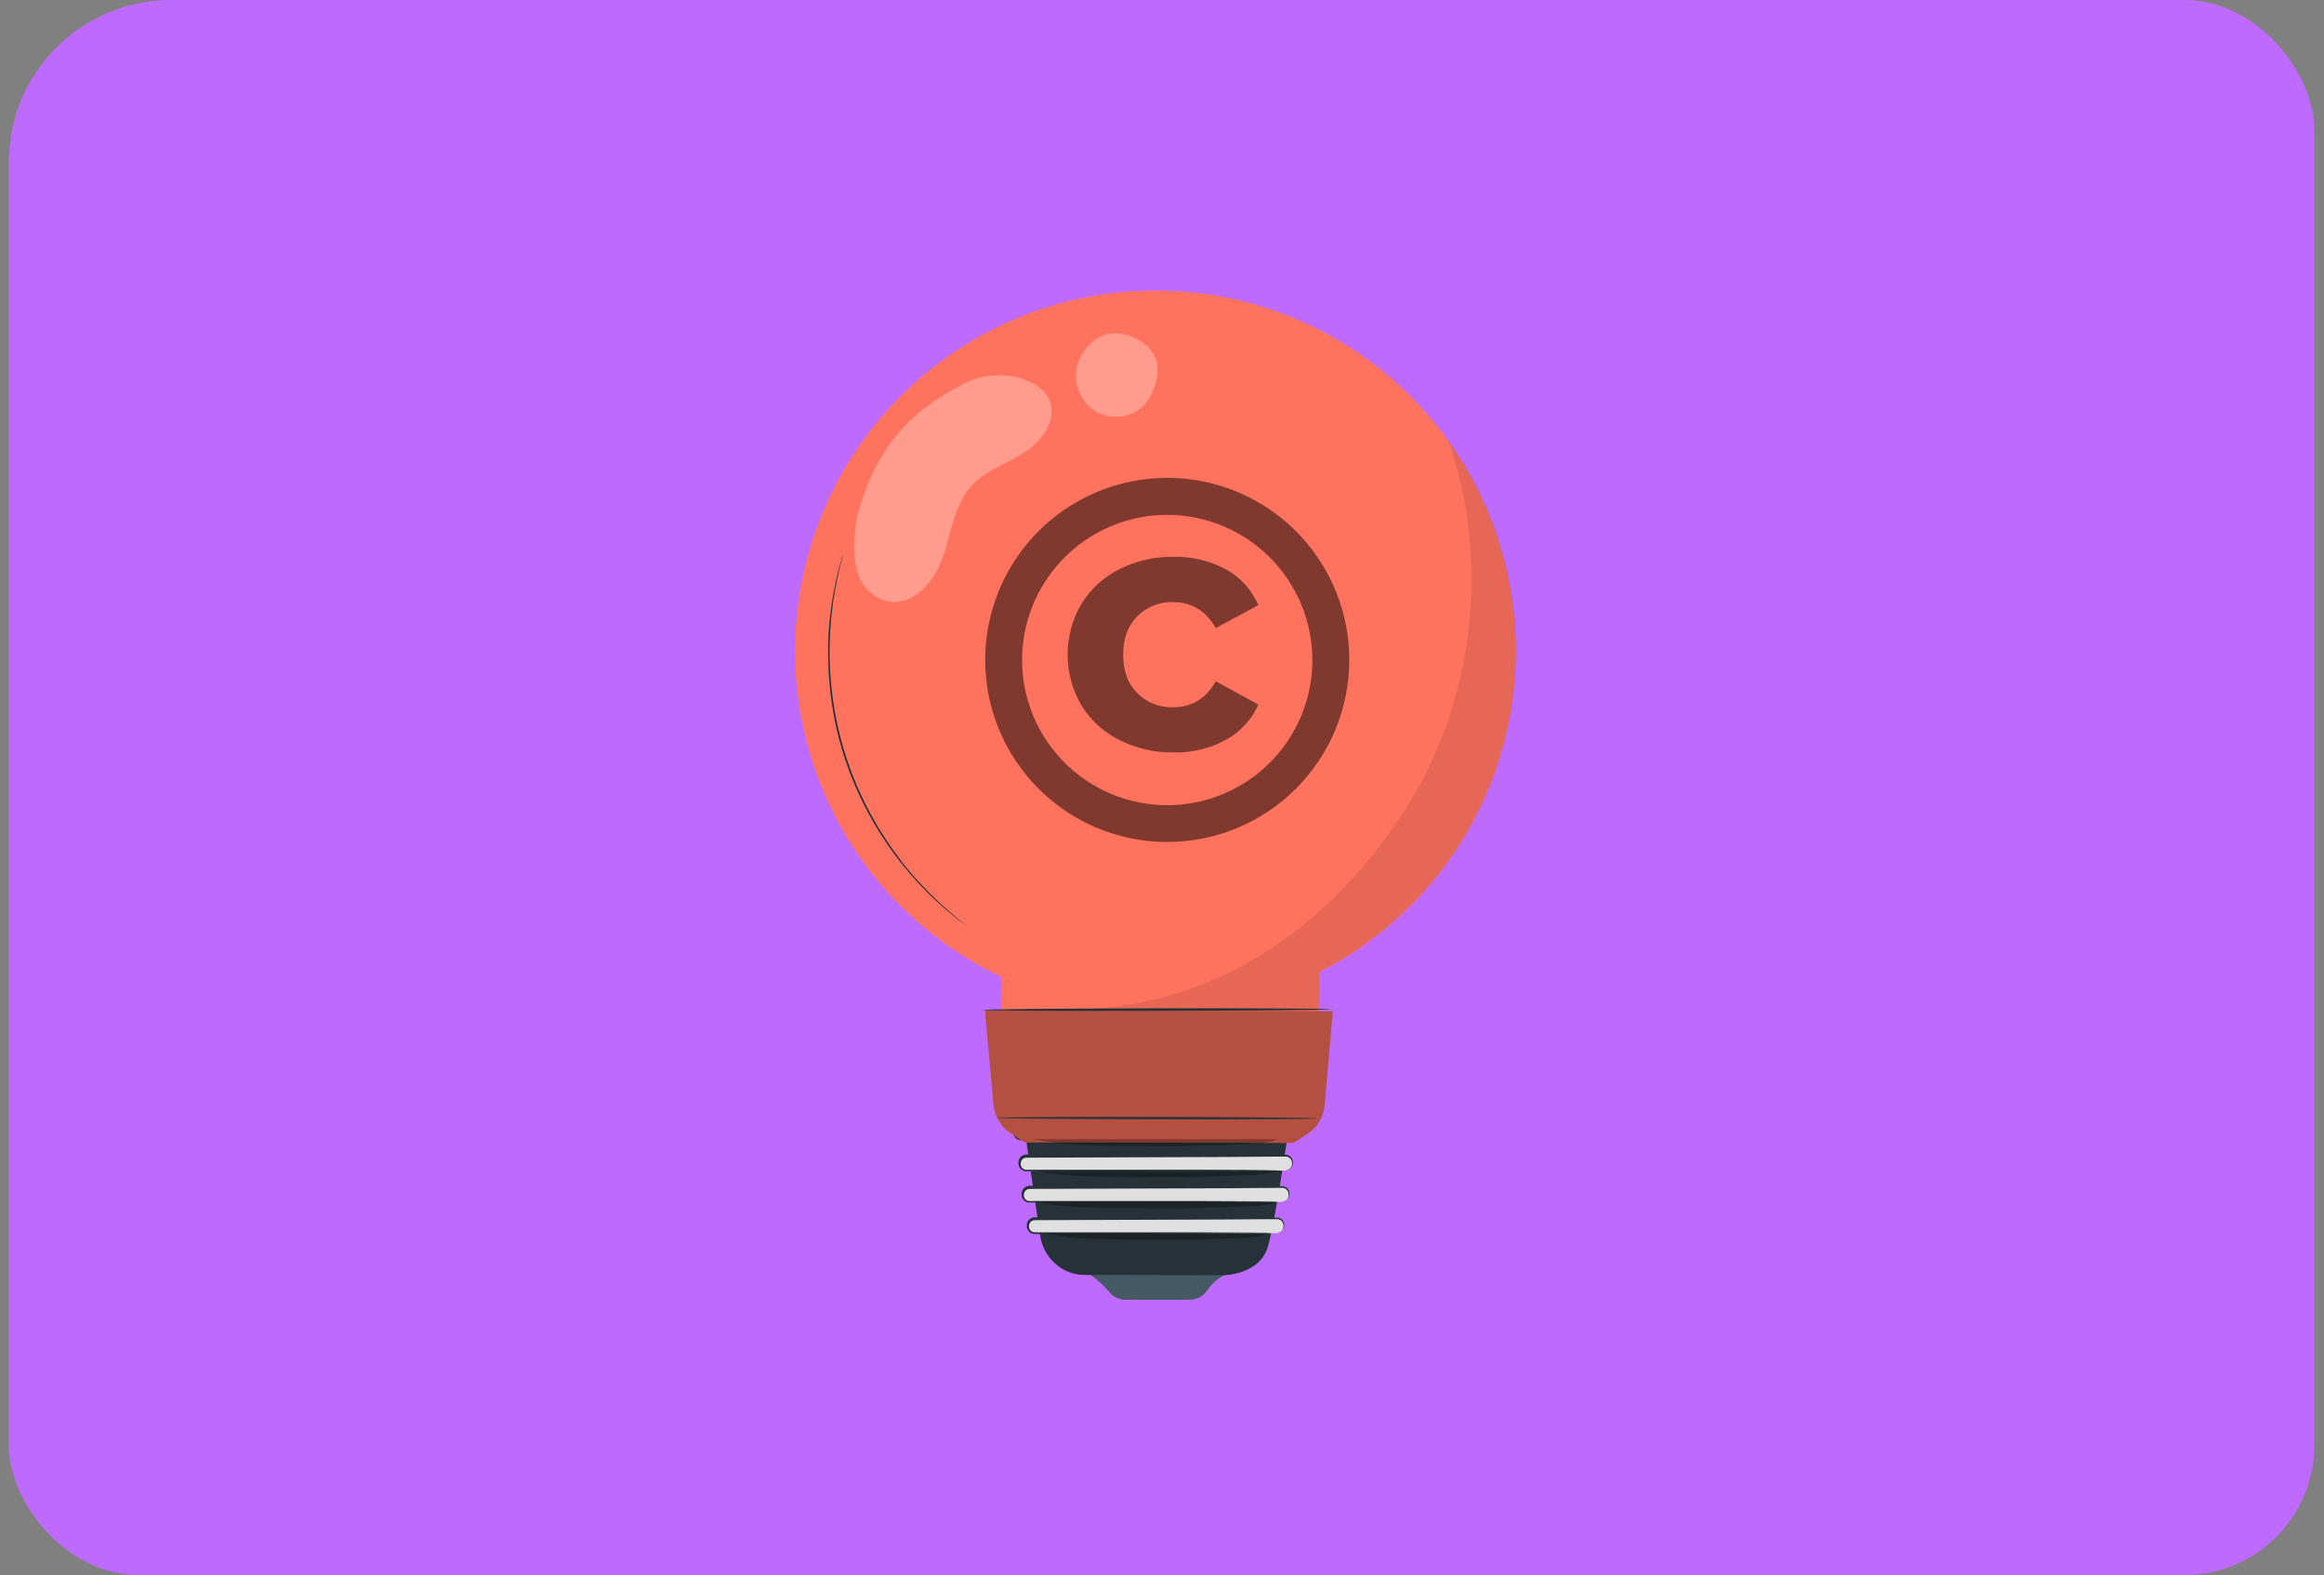 <svg width="152" height="103" viewBox="0 0 152 103" fill="none" xmlns="http://www.w3.org/2000/svg">
<rect x="0" y="0" width="152" height="103" fill="#808080" stroke="none"/>
<g clip-path="url(#clip0_5761_86391)">
<rect x="0.578" width="160.34" height="140.165" rx="10.619" fill="#BE6AFF"/>
<path d="M99.145 42.63C99.156 38.409 98.032 34.263 95.892 30.624C93.753 26.985 90.675 23.988 86.982 21.945C83.288 19.902 79.113 18.888 74.894 19.01C70.674 19.131 66.565 20.384 62.995 22.636C59.425 24.888 56.525 28.058 54.599 31.814C52.672 35.57 51.789 39.774 52.042 43.987C52.296 48.201 53.676 52.269 56.039 55.767C58.401 59.265 61.66 62.065 65.474 63.873C65.474 66.666 65.459 69.826 65.459 69.826L86.12 69.881C86.12 69.881 86.251 66.543 86.307 63.565C90.164 61.593 93.404 58.596 95.669 54.902C97.934 51.209 99.137 46.963 99.145 42.63Z" fill="#FF725E"/>
<g opacity="0.1">
<path d="M99.16 42.614C99.178 37.654 97.625 32.817 94.723 28.795C97.487 36.712 96.445 45.896 91.898 52.954C87.067 60.45 79.639 66.02 69.805 66.02C73.487 68.939 78.345 68.416 83.035 68.168C84.085 68.112 85.16 68.051 86.202 67.921C86.243 66.701 86.291 65.072 86.319 63.537C90.176 61.567 93.414 58.571 95.68 54.88C97.945 51.189 99.149 46.944 99.16 42.614Z" fill="black"/>
</g>
<g opacity="0.3">
<path d="M68.644 26.174C68.366 25.496 67.617 25.001 66.731 24.733C65.449 24.366 64.074 24.519 62.904 25.158C59.443 26.978 57.474 29.176 56.256 33.081C55.842 34.404 55.633 36.589 56.28 37.888C56.433 38.215 56.653 38.507 56.925 38.744C57.197 38.982 57.515 39.161 57.859 39.27C59.681 39.804 61.131 38.037 61.701 36.347C62.23 34.772 62.424 32.992 63.546 31.768C64.471 30.758 65.853 30.328 67.005 29.588C68.157 28.849 69.163 27.441 68.644 26.174Z" fill="white"/>
</g>
<g opacity="0.3">
<path d="M75.483 23.204C74.8 22.012 73.076 21.514 72.068 21.965C71.654 22.164 71.291 22.454 71.005 22.814C70.72 23.174 70.52 23.594 70.421 24.042C70.317 24.586 70.377 25.148 70.595 25.657C70.813 26.165 71.178 26.597 71.643 26.897C72.12 27.179 72.673 27.303 73.224 27.252C73.775 27.201 74.296 26.977 74.713 26.612C75.521 25.862 76.029 24.163 75.483 23.204Z" fill="white"/>
</g>
<path d="M71.191 83.275C71.694 83.61 72.147 84.013 72.537 84.474C72.668 84.639 72.835 84.772 73.025 84.863C73.215 84.954 73.424 85.001 73.634 85H77.79C78.02 85.001 78.247 84.946 78.451 84.839C78.654 84.733 78.828 84.577 78.958 84.387C79.262 83.937 79.808 83.401 80.38 83.286L71.191 83.275Z" fill="#455A64"/>
<path d="M66.707 71.691C66.707 71.776 67.659 78.282 68.023 80.754C68.091 81.259 68.282 81.738 68.582 82.15C68.881 82.561 69.278 82.892 69.737 83.112C70.108 83.282 70.51 83.371 70.919 83.374L80.011 83.391C80.011 83.391 82.388 83.391 82.93 81.509C83.502 79.528 84.588 71.73 84.588 71.73L66.707 71.691Z" fill="#263238"/>
<path d="M83.514 80.64L67.673 80.665C67.554 80.665 67.439 80.618 67.355 80.533C67.27 80.449 67.223 80.334 67.223 80.215V80.166C67.222 80.107 67.234 80.048 67.256 79.993C67.279 79.939 67.312 79.889 67.353 79.847C67.395 79.805 67.445 79.772 67.499 79.749C67.554 79.727 67.612 79.715 67.671 79.715L83.514 79.688C83.633 79.688 83.748 79.735 83.833 79.82C83.917 79.904 83.965 80.019 83.965 80.138V80.187C83.965 80.307 83.917 80.422 83.833 80.507C83.748 80.591 83.634 80.639 83.514 80.64Z" fill="#E0E0E0"/>
<path d="M83.515 80.639C83.63 80.627 83.738 80.577 83.821 80.497C83.868 80.447 83.904 80.387 83.925 80.322C83.946 80.256 83.952 80.187 83.942 80.118C83.937 80.026 83.901 79.939 83.842 79.869C83.782 79.798 83.701 79.75 83.611 79.73C82.76 79.717 81.472 79.744 79.909 79.749L67.675 79.791C67.612 79.791 67.551 79.807 67.497 79.837C67.442 79.866 67.396 79.909 67.362 79.961C67.328 80.013 67.307 80.072 67.302 80.133C67.295 80.197 67.3 80.261 67.317 80.323C67.335 80.382 67.367 80.435 67.41 80.478C67.454 80.522 67.507 80.554 67.566 80.571C67.703 80.589 67.841 80.595 67.979 80.588H72.947H78.447L82.157 80.608L83.164 80.618H83.426C83.455 80.613 83.486 80.613 83.515 80.618H83.426H83.164L82.157 80.635L78.447 80.665L72.947 80.69L69.698 80.701H67.979H67.766C67.686 80.706 67.606 80.698 67.528 80.678C67.445 80.653 67.37 80.608 67.309 80.547C67.248 80.486 67.202 80.412 67.177 80.329C67.154 80.248 67.147 80.164 67.156 80.08C67.166 79.948 67.226 79.825 67.323 79.736C67.421 79.646 67.549 79.597 67.681 79.598H79.916C81.485 79.608 82.743 79.598 83.632 79.627C83.733 79.653 83.822 79.71 83.887 79.79C83.952 79.871 83.99 79.97 83.993 80.074C84.002 80.147 83.993 80.222 83.968 80.291C83.944 80.361 83.904 80.424 83.851 80.476C83.812 80.528 83.762 80.57 83.703 80.599C83.645 80.627 83.58 80.641 83.515 80.639Z" fill="#263238"/>
<path d="M83.854 78.593L67.341 78.621C67.282 78.621 67.224 78.61 67.169 78.587C67.114 78.565 67.065 78.532 67.023 78.49C66.981 78.449 66.948 78.399 66.925 78.344C66.902 78.29 66.891 78.231 66.891 78.172V78.117C66.89 78.058 66.902 77.999 66.924 77.945C66.947 77.89 66.98 77.84 67.021 77.798C67.063 77.757 67.112 77.723 67.167 77.701C67.222 77.678 67.28 77.666 67.339 77.666L83.852 77.639C83.971 77.639 84.086 77.687 84.17 77.771C84.255 77.856 84.303 77.97 84.304 78.089V78.138C84.305 78.198 84.294 78.257 84.271 78.312C84.249 78.367 84.216 78.417 84.174 78.46C84.132 78.502 84.082 78.536 84.027 78.558C83.972 78.581 83.913 78.593 83.854 78.593Z" fill="#E0E0E0"/>
<path d="M83.854 78.593C83.974 78.583 84.086 78.53 84.168 78.442C84.215 78.388 84.249 78.325 84.268 78.256C84.287 78.187 84.29 78.115 84.277 78.044C84.264 77.95 84.221 77.862 84.152 77.795C84.084 77.729 83.995 77.687 83.9 77.677L80.052 77.704L67.341 77.747C67.277 77.747 67.213 77.764 67.157 77.796C67.101 77.828 67.054 77.874 67.02 77.93C66.987 77.984 66.969 78.046 66.967 78.11C66.961 78.177 66.97 78.244 66.993 78.306C67.015 78.366 67.053 78.418 67.102 78.459C67.152 78.5 67.21 78.527 67.273 78.538C67.397 78.55 67.569 78.538 67.713 78.538H72.875H78.588L82.442 78.555L83.488 78.567H83.76H83.854C83.823 78.573 83.791 78.573 83.76 78.567H83.488L82.442 78.585L78.59 78.614L72.875 78.64H69.499H67.713C67.558 78.64 67.424 78.64 67.246 78.64C67.157 78.624 67.075 78.586 67.005 78.529C66.936 78.472 66.883 78.398 66.85 78.314C66.82 78.232 66.808 78.145 66.814 78.057C66.817 77.92 66.875 77.789 66.973 77.693C67.072 77.598 67.204 77.544 67.341 77.545H80.05C81.679 77.545 82.991 77.545 83.907 77.566C84.016 77.577 84.118 77.626 84.195 77.703C84.272 77.781 84.321 77.882 84.332 77.991C84.344 78.068 84.338 78.145 84.315 78.219C84.292 78.293 84.253 78.36 84.2 78.417C84.163 78.474 84.112 78.52 84.051 78.552C83.99 78.582 83.922 78.597 83.854 78.593Z" fill="#263238"/>
<path d="M84.07 76.548L67.13 76.578C67.071 76.578 67.013 76.566 66.958 76.543C66.903 76.521 66.853 76.488 66.812 76.446C66.77 76.404 66.737 76.354 66.714 76.299C66.691 76.245 66.68 76.186 66.68 76.127V76.078C66.68 75.959 66.727 75.844 66.811 75.759C66.895 75.675 67.009 75.626 67.128 75.625L84.07 75.598C84.19 75.598 84.304 75.645 84.389 75.73C84.473 75.814 84.521 75.929 84.521 76.048V76.097C84.521 76.156 84.51 76.215 84.487 76.27C84.465 76.325 84.431 76.375 84.389 76.417C84.347 76.459 84.298 76.492 84.243 76.514C84.188 76.537 84.129 76.548 84.07 76.548Z" fill="#E0E0E0"/>
<path d="M84.073 76.549C84.141 76.545 84.207 76.526 84.266 76.494C84.326 76.462 84.377 76.418 84.418 76.364C84.458 76.31 84.487 76.247 84.501 76.181C84.514 76.115 84.514 76.047 84.498 75.981C84.481 75.885 84.432 75.797 84.358 75.733C84.284 75.67 84.19 75.633 84.092 75.63L80.149 75.66L67.136 75.705C67.086 75.705 67.037 75.714 66.992 75.733C66.947 75.752 66.905 75.78 66.87 75.815C66.836 75.85 66.808 75.891 66.789 75.937C66.771 75.983 66.761 76.032 66.761 76.081C66.756 76.149 66.767 76.218 66.793 76.281C66.821 76.339 66.864 76.389 66.916 76.427C66.969 76.464 67.031 76.487 67.095 76.493C67.234 76.493 67.401 76.493 67.552 76.493H72.835H78.686L82.63 76.51L83.703 76.523H83.982C84.013 76.52 84.044 76.52 84.075 76.523C84.044 76.528 84.013 76.528 83.982 76.523H83.703L82.63 76.538L78.686 76.57L72.835 76.595H69.381H67.552C67.395 76.595 67.251 76.595 67.078 76.595C66.987 76.586 66.899 76.552 66.825 76.498C66.75 76.444 66.691 76.371 66.653 76.287C66.618 76.205 66.602 76.115 66.606 76.026C66.606 75.956 66.619 75.887 66.645 75.823C66.671 75.758 66.71 75.7 66.759 75.65C66.808 75.601 66.867 75.561 66.931 75.535C66.995 75.508 67.064 75.494 67.134 75.494H80.157L84.103 75.513C84.213 75.518 84.318 75.561 84.4 75.635C84.482 75.708 84.535 75.808 84.552 75.917C84.573 76.006 84.572 76.098 84.547 76.186C84.522 76.274 84.474 76.353 84.409 76.417C84.367 76.463 84.315 76.5 84.257 76.522C84.198 76.545 84.136 76.554 84.073 76.549Z" fill="#263238"/>
<path d="M84.419 74.503L66.791 74.533C66.731 74.534 66.672 74.522 66.616 74.5C66.561 74.477 66.51 74.444 66.468 74.401C66.426 74.359 66.392 74.308 66.369 74.253C66.347 74.198 66.335 74.138 66.336 74.078V74.029C66.336 73.91 66.383 73.795 66.468 73.711C66.552 73.626 66.667 73.579 66.787 73.579L84.413 73.549C84.533 73.549 84.647 73.596 84.732 73.681C84.816 73.765 84.864 73.88 84.864 73.999V74.048C84.865 74.108 84.854 74.166 84.832 74.221C84.81 74.276 84.777 74.326 84.736 74.368C84.695 74.41 84.646 74.444 84.591 74.467C84.537 74.491 84.478 74.503 84.419 74.503Z" fill="#E0E0E0"/>
<path d="M84.422 74.502C84.492 74.498 84.56 74.478 84.621 74.444C84.682 74.41 84.734 74.362 84.774 74.305C84.814 74.248 84.84 74.182 84.851 74.113C84.862 74.044 84.857 73.974 84.837 73.907C84.813 73.807 84.754 73.719 84.671 73.66C84.588 73.6 84.486 73.572 84.384 73.582L80.294 73.614L66.794 73.658C66.724 73.66 66.657 73.68 66.598 73.718C66.54 73.755 66.493 73.808 66.462 73.871C66.432 73.933 66.416 74.001 66.416 74.071C66.416 74.14 66.432 74.208 66.462 74.27C66.494 74.33 66.542 74.38 66.601 74.414C66.659 74.449 66.726 74.467 66.794 74.466H72.757H78.827L82.917 74.483L84.029 74.496H84.32H84.418C84.385 74.499 84.353 74.499 84.32 74.496H84.029L82.917 74.511L78.827 74.543L72.757 74.57H69.173H67.276H66.794C66.698 74.57 66.605 74.545 66.523 74.497C66.44 74.448 66.373 74.379 66.326 74.296C66.282 74.212 66.26 74.118 66.262 74.024C66.258 73.93 66.279 73.836 66.322 73.752C66.366 73.666 66.433 73.594 66.516 73.544C66.598 73.493 66.693 73.467 66.79 73.467H80.289L84.38 73.484C84.493 73.477 84.606 73.511 84.697 73.579C84.788 73.648 84.852 73.747 84.877 73.858C84.897 73.938 84.897 74.02 84.878 74.1C84.86 74.18 84.823 74.254 84.771 74.317C84.705 74.392 84.616 74.442 84.518 74.46C84.489 74.48 84.457 74.495 84.422 74.502Z" fill="#263238"/>
<path d="M64.422 66.08C64.422 66.248 64.79 70.226 64.979 72.269C65.013 72.638 65.131 72.996 65.323 73.314C65.515 73.631 65.777 73.901 66.089 74.103L67.016 74.705L84.597 74.739L85.514 74.148C85.829 73.945 86.094 73.672 86.288 73.35C86.482 73.028 86.6 72.666 86.632 72.292L87.165 66.127L64.422 66.08Z" fill="#FF725E"/>
<g opacity="0.3">
<path d="M68.262 80.625C69.963 81.012 71.642 81.05 73.502 81.05C75.003 81.05 76.479 81.091 78.103 81.061C79.298 81.037 80.397 80.98 81.587 80.931C82.189 80.906 82.85 80.755 82.971 80.633L68.262 80.625Z" fill="black"/>
</g>
<g opacity="0.3">
<path d="M67.637 78.574C69.461 78.961 71.281 78.999 73.285 78.999C74.903 78.999 76.489 79.04 78.247 78.999C79.523 78.978 80.718 78.921 82.002 78.872C82.65 78.846 83.362 78.695 83.49 78.574H67.637Z" fill="black"/>
</g>
<g opacity="0.3">
<path d="M67.644 76.541C69.469 76.928 71.288 76.966 73.293 76.966C74.911 76.966 76.497 77.007 78.253 76.966C79.541 76.945 80.726 76.888 82.007 76.839C82.658 76.813 83.37 76.662 83.496 76.541H67.644Z" fill="black"/>
</g>
<g opacity="0.3">
<path d="M67.644 74.502C69.471 74.889 71.291 74.927 73.293 74.927C74.913 74.927 76.499 74.968 78.255 74.927C79.541 74.906 80.728 74.849 82.01 74.8C82.66 74.774 83.372 74.623 83.498 74.502H67.644Z" fill="black"/>
</g>
<g opacity="0.3">
<path d="M64.426 66.078C64.426 66.246 64.794 70.224 64.983 72.267C65.017 72.637 65.135 72.994 65.327 73.312C65.519 73.629 65.781 73.899 66.093 74.102L67.019 74.703L84.601 74.737L85.517 74.146C85.833 73.943 86.098 73.67 86.292 73.348C86.486 73.026 86.603 72.664 86.636 72.29L87.169 66.125L64.426 66.078Z" fill="black"/>
</g>
<path d="M86.206 73.137C86.206 73.18 81.503 73.207 75.704 73.195C69.904 73.182 65.199 73.141 65.199 73.099C65.199 73.056 69.902 73.031 75.704 73.041C81.505 73.052 86.206 73.097 86.206 73.137Z" fill="#263238"/>
<path d="M87.046 65.998C87.046 66.045 81.944 66.094 75.643 66.106C69.341 66.119 64.233 66.091 64.231 66.045C64.228 65.998 69.333 65.949 75.636 65.936C81.94 65.924 87.046 65.958 87.046 65.998Z" fill="#263238"/>
<path d="M63.22 60.53C63.22 60.53 63.198 60.53 63.16 60.492L62.992 60.371C62.848 60.26 62.627 60.107 62.354 59.886C61.594 59.274 60.876 58.609 60.207 57.898C59.782 57.45 59.34 56.935 58.885 56.365C58.408 55.755 57.962 55.12 57.55 54.465C55.641 51.45 54.503 48.013 54.233 44.456C54.163 43.639 54.159 42.861 54.167 42.134C54.176 41.407 54.237 40.729 54.314 40.114C54.428 39.144 54.609 38.183 54.856 37.238C54.937 36.902 55.024 36.647 55.069 36.473L55.13 36.275C55.145 36.23 55.154 36.207 55.154 36.209C55.152 36.232 55.148 36.255 55.141 36.277L55.09 36.49C55.047 36.666 54.967 36.915 54.894 37.259C54.666 38.206 54.499 39.167 54.395 40.136C54.325 40.748 54.284 41.411 54.265 42.147C54.246 42.883 54.265 43.646 54.337 44.458C54.62 47.997 55.753 51.415 57.641 54.422C58.066 55.115 58.526 55.742 58.961 56.321C59.397 56.899 59.846 57.405 60.269 57.853C60.934 58.568 61.644 59.239 62.395 59.863C62.654 60.09 62.873 60.247 63.011 60.364L63.173 60.494L63.22 60.53Z" fill="#263238"/>
<path d="M76.343 55.061C73.988 55.061 71.686 54.363 69.729 53.054C67.771 51.746 66.245 49.887 65.344 47.711C64.443 45.536 64.207 43.142 64.666 40.833C65.126 38.523 66.26 36.402 67.924 34.737C69.59 33.072 71.711 31.938 74.02 31.479C76.33 31.019 78.724 31.255 80.899 32.156C83.074 33.057 84.934 34.583 86.242 36.541C87.55 38.499 88.248 40.801 88.248 43.155C88.248 46.313 86.994 49.341 84.761 51.574C82.529 53.806 79.5 55.061 76.343 55.061ZM76.343 33.669C74.466 33.669 72.63 34.226 71.069 35.269C69.508 36.312 68.291 37.795 67.573 39.529C66.855 41.264 66.667 43.172 67.033 45.014C67.399 46.855 68.303 48.546 69.631 49.874C70.958 51.202 72.65 52.105 74.491 52.472C76.332 52.838 78.241 52.65 79.975 51.932C81.71 51.213 83.192 49.996 84.236 48.435C85.279 46.874 85.835 45.039 85.835 43.162C85.832 40.645 84.832 38.232 83.052 36.453C81.272 34.673 78.86 33.672 76.343 33.669Z" fill="#FF725E"/>
<path d="M73.186 48.377C72.168 47.865 71.313 47.078 70.718 46.104C70.138 45.103 69.832 43.966 69.832 42.809C69.832 41.652 70.138 40.515 70.718 39.514C71.313 38.54 72.168 37.752 73.186 37.239C74.291 36.679 75.515 36.395 76.754 36.412C77.948 36.385 79.128 36.667 80.181 37.23C81.131 37.751 81.879 38.574 82.307 39.569L79.518 41.074C78.871 39.94 77.941 39.373 76.726 39.373C76.294 39.359 75.863 39.434 75.461 39.593C75.059 39.752 74.693 39.992 74.388 40.298C73.774 40.913 73.466 41.752 73.465 42.813C73.464 43.875 73.771 44.713 74.388 45.328C74.694 45.634 75.059 45.874 75.461 46.032C75.864 46.191 76.294 46.266 76.726 46.251C77.955 46.251 78.885 45.684 79.518 44.55L82.309 46.074C81.87 47.054 81.124 47.864 80.183 48.381C79.132 48.951 77.949 49.235 76.754 49.204C75.515 49.222 74.291 48.938 73.186 48.377Z" fill="#FF725E"/>
<g opacity="0.5">
<path d="M76.343 55.061C73.988 55.061 71.686 54.363 69.729 53.054C67.771 51.746 66.245 49.887 65.344 47.711C64.443 45.536 64.207 43.142 64.666 40.833C65.126 38.523 66.26 36.402 67.924 34.737C69.59 33.072 71.711 31.938 74.02 31.479C76.33 31.019 78.724 31.255 80.899 32.156C83.074 33.057 84.934 34.583 86.242 36.541C87.55 38.499 88.248 40.801 88.248 43.155C88.248 46.313 86.994 49.341 84.761 51.574C82.529 53.806 79.5 55.061 76.343 55.061ZM76.343 33.669C74.466 33.669 72.63 34.226 71.069 35.269C69.508 36.312 68.291 37.795 67.573 39.529C66.855 41.264 66.667 43.172 67.033 45.014C67.399 46.855 68.303 48.546 69.631 49.874C70.958 51.202 72.65 52.105 74.491 52.472C76.332 52.838 78.241 52.65 79.975 51.932C81.71 51.213 83.192 49.996 84.236 48.435C85.279 46.874 85.835 45.039 85.835 43.162C85.832 40.645 84.832 38.232 83.052 36.453C81.272 34.673 78.86 33.672 76.343 33.669Z" fill="black"/>
<path d="M73.183 48.377C72.164 47.865 71.309 47.078 70.714 46.104C70.134 45.103 69.828 43.966 69.828 42.809C69.828 41.652 70.134 40.515 70.714 39.514C71.309 38.54 72.164 37.752 73.183 37.239C74.287 36.679 75.511 36.395 76.75 36.412C77.944 36.385 79.124 36.667 80.177 37.23C81.127 37.751 81.875 38.574 82.303 39.569L79.514 41.074C78.868 39.94 77.937 39.373 76.722 39.373C76.29 39.359 75.859 39.434 75.457 39.593C75.055 39.752 74.689 39.992 74.384 40.298C73.77 40.913 73.463 41.752 73.461 42.813C73.46 43.875 73.767 44.713 74.384 45.328C74.69 45.634 75.055 45.874 75.457 46.032C75.86 46.191 76.29 46.266 76.722 46.251C77.951 46.251 78.882 45.684 79.514 44.55L82.305 46.074C81.866 47.054 81.12 47.864 80.179 48.381C79.128 48.951 77.945 49.235 76.75 49.204C75.511 49.222 74.287 48.938 73.183 48.377Z" fill="black"/>
</g>
</g>
<defs>
<clipPath id="clip0_5761_86391">
<rect x="0.578" width="150.784" height="103" rx="8.495" fill="white"/>
</clipPath>
</defs>
</svg>
